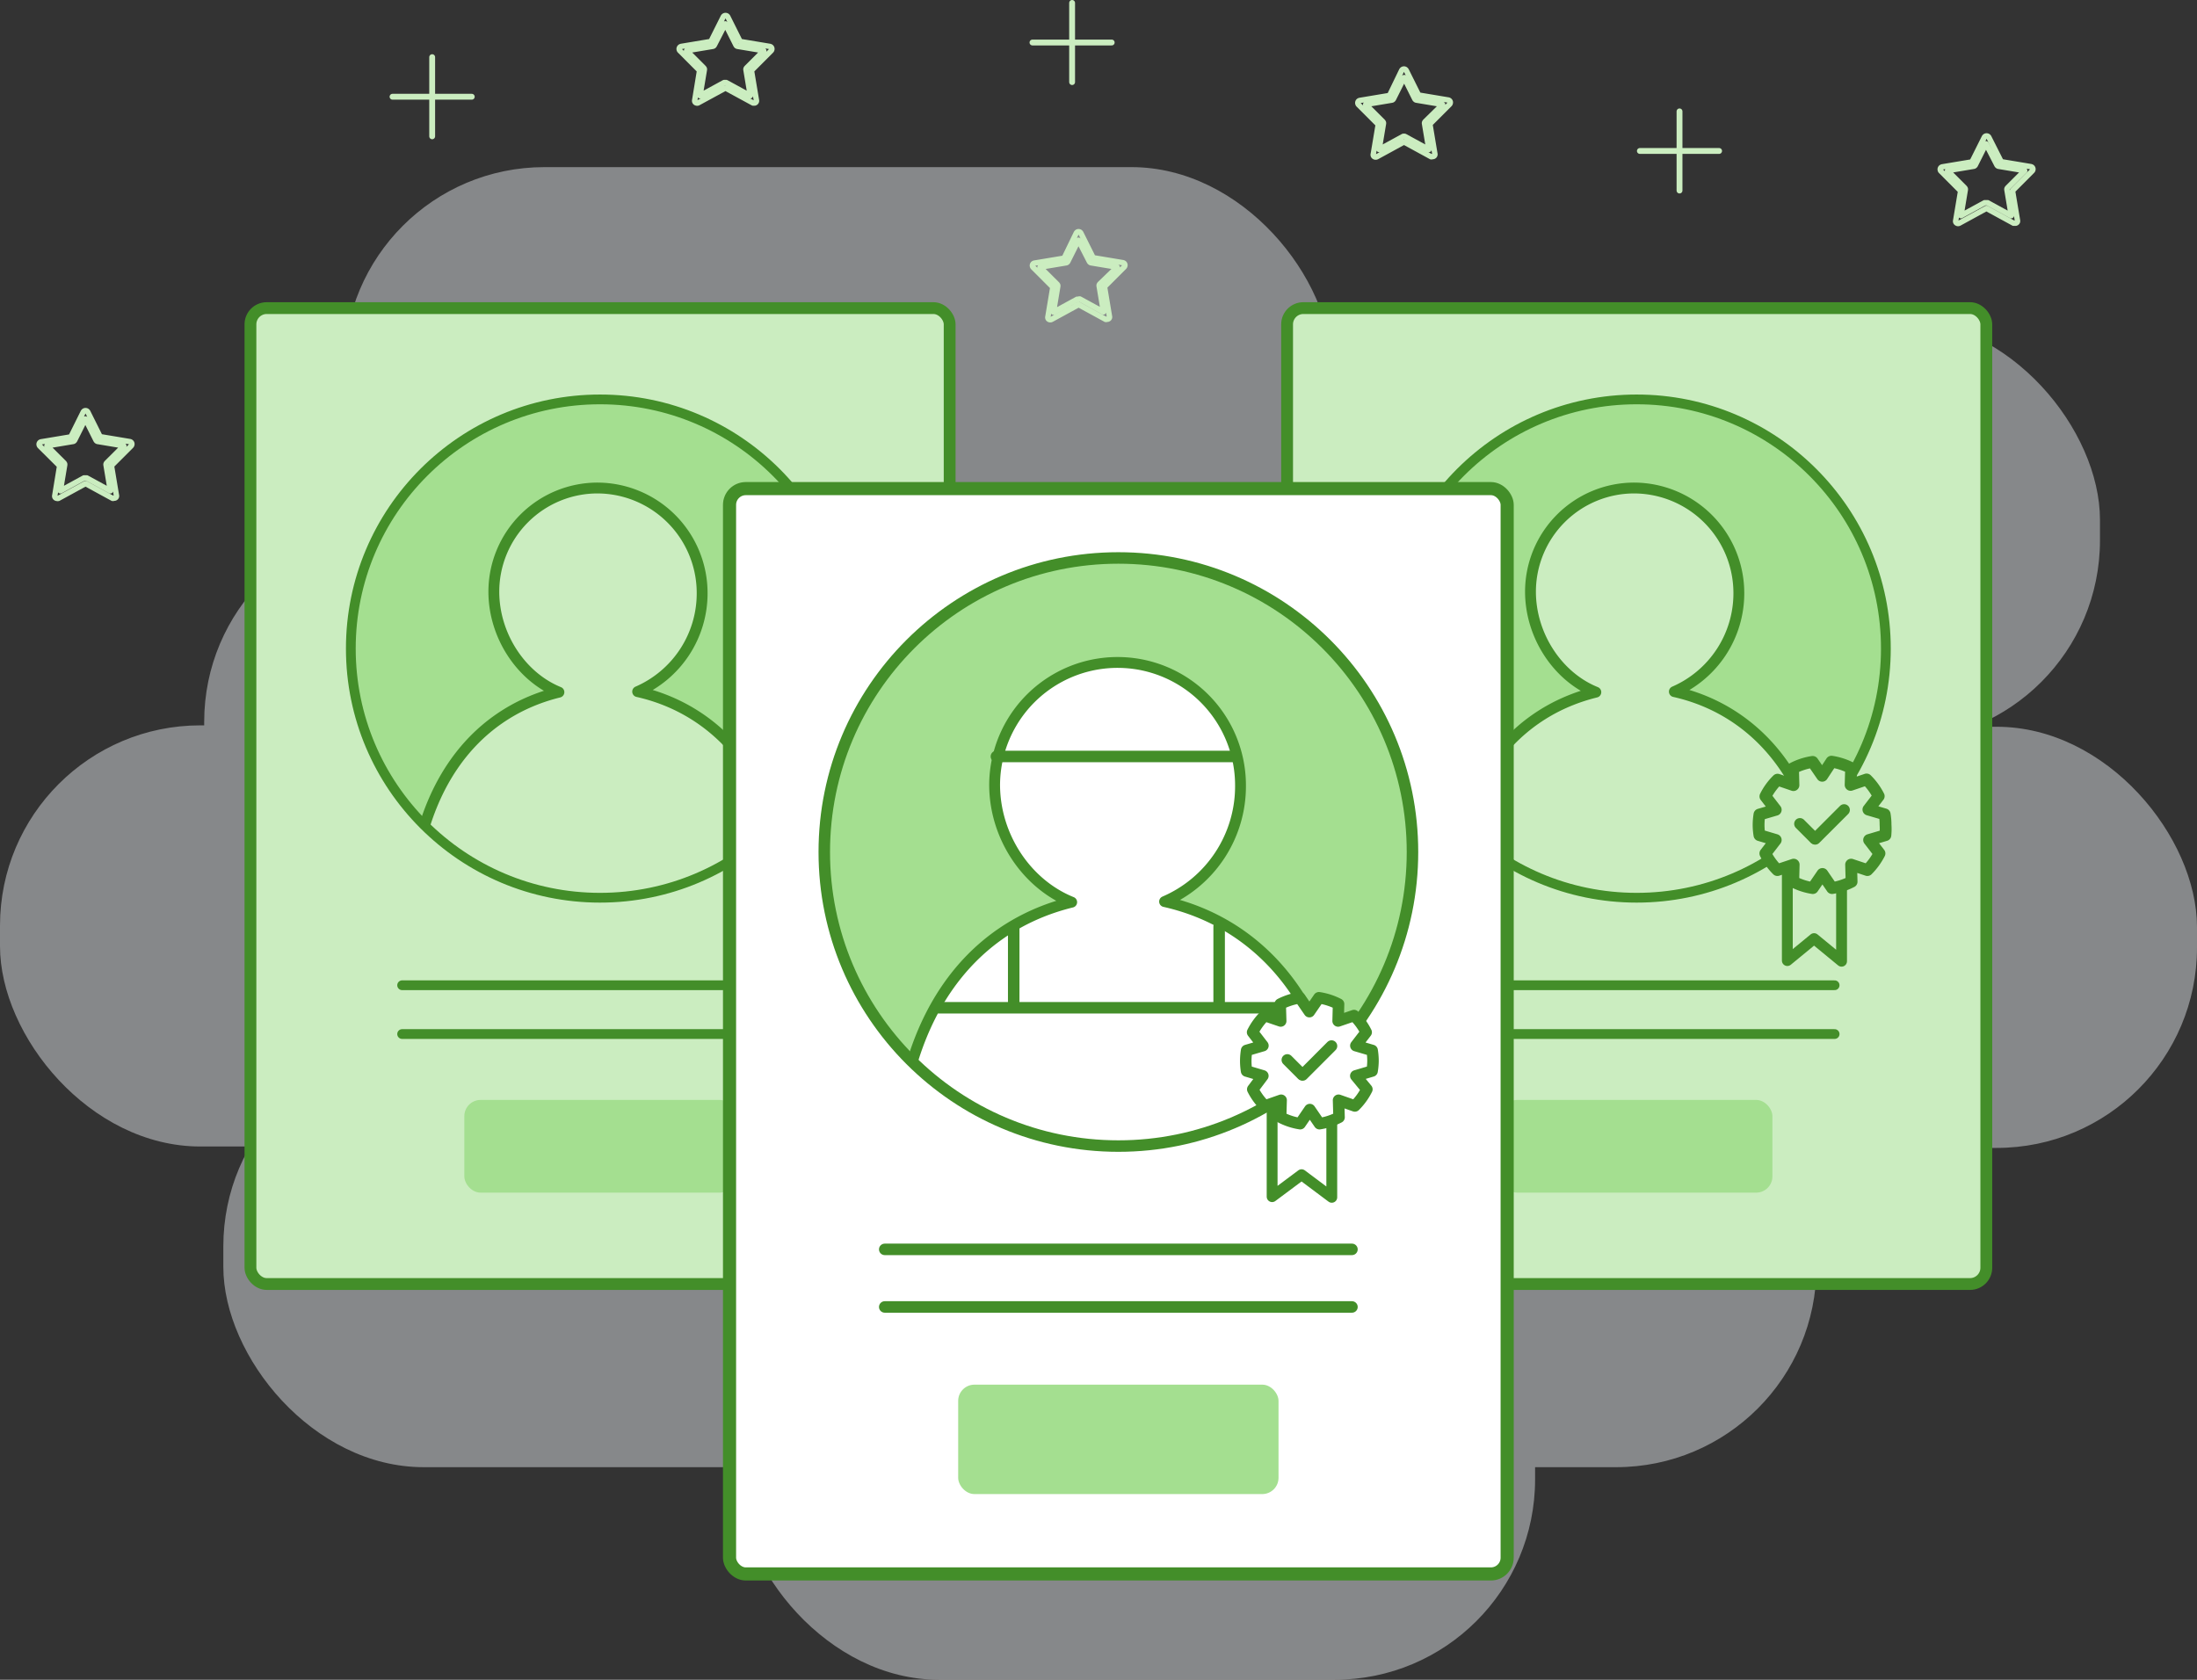 <svg xmlns="http://www.w3.org/2000/svg" xmlns:xlink="http://www.w3.org/1999/xlink" viewBox="0 0 405.11 309.79"><rect x="0" y="0" width="405.11" height="309.79" fill="#333333" stroke="none"/><defs><style>.cls-1,.cls-2,.cls-7{fill:#a4df90;}.cls-1,.cls-10,.cls-11,.cls-13,.cls-14,.cls-16,.cls-17,.cls-18,.cls-19,.cls-2,.cls-5,.cls-6,.cls-9{stroke:#438e29;}.cls-1,.cls-10,.cls-11,.cls-13,.cls-14,.cls-16,.cls-17,.cls-18,.cls-19,.cls-2,.cls-20,.cls-21,.cls-5,.cls-6,.cls-9{stroke-linejoin:round;}.cls-1,.cls-10,.cls-6{stroke-width:1.8px;}.cls-11,.cls-14,.cls-17,.cls-19,.cls-2{stroke-width:2.12px;}.cls-3{opacity:0.46;}.cls-4{fill:#e8ebef;}.cls-11,.cls-5,.cls-9{fill:#cbedc0;}.cls-5{stroke-width:2.18px;}.cls-10,.cls-14,.cls-17,.cls-20,.cls-21,.cls-6{fill:none;}.cls-11,.cls-14,.cls-18,.cls-19,.cls-21,.cls-6{stroke-linecap:round;}.cls-8{clip-path:url(#clip-path);}.cls-16,.cls-18,.cls-9{stroke-width:2px;}.cls-12{clip-path:url(#clip-path-2);}.cls-13,.cls-16,.cls-18,.cls-19{fill:#fff;}.cls-13{stroke-width:2.42px;}.cls-15{clip-path:url(#clip-path-3);}.cls-20,.cls-21{stroke:#cbedc0;}.cls-21{stroke-width:1.08px;}</style><clipPath id="clip-path"><circle class="cls-1" cx="301.79" cy="119.61" r="45.95"/></clipPath><clipPath id="clip-path-2"><circle class="cls-1" cx="110.64" cy="119.61" r="45.95"/></clipPath><clipPath id="clip-path-3"><circle class="cls-2" cx="206.22" cy="157.13" r="54.23"/></clipPath></defs><title>Asset 23</title><g id="Layer_2" data-name="Layer 2"><g id="Layer_1-2" data-name="Layer 1"><g class="cls-3"><rect class="cls-4" x="41.18" y="192.91" width="293.76" height="77.67" rx="36.94" ry="36.94"/><rect class="cls-4" x="111.35" y="134.03" width="293.76" height="77.67" rx="36.94" ry="36.94"/><rect class="cls-4" x="63.46" y="30.82" width="182.11" height="73.87" rx="36.94" ry="36.94"/><rect class="cls-4" x="93.46" y="58.92" width="293.76" height="77.67" rx="36.94" ry="36.94"/><rect class="cls-4" y="133.77" width="293.76" height="77.67" rx="36.94" ry="36.94"/><rect class="cls-4" x="37.65" y="96.18" width="293.76" height="77.67" rx="36.94" ry="36.94"/><rect class="cls-4" x="136.18" y="232.11" width="146.88" height="77.67" rx="36.94" ry="36.94"/></g><rect class="cls-5" x="237.33" y="56.82" width="128.93" height="179.98" rx="3" ry="3"/><line class="cls-6" x1="265.3" y1="181.7" x2="338.29" y2="181.7"/><line class="cls-6" x1="265.3" y1="190.7" x2="338.29" y2="190.7"/><circle class="cls-7" cx="301.79" cy="119.61" r="45.95"/><g class="cls-8"><path class="cls-9" d="M308.74,127.55a19.77,19.77,0,0,0,11.89-18.15A19.38,19.38,0,0,0,301.42,90a19.13,19.13,0,0,0-19.21,19.11c0,8.08,5,15.7,12.05,18.54-16.25,4-26.89,18.53-27.32,41.53h69.73C336.67,146.18,325.19,131.24,308.74,127.55Z"/></g><circle class="cls-10" cx="301.79" cy="119.61" r="45.95"/><rect class="cls-7" x="276.77" y="202.85" width="50.05" height="17.1" rx="3" ry="3"/><polygon class="cls-9" points="329.57 160.18 329.57 177.15 334.5 173.1 339.57 177.27 339.57 160.18 329.57 160.18"/><path class="cls-5" d="M347.68,152.1a11.14,11.14,0,0,0-.16-1.92l-3-.88,1.9-2.47a11.82,11.82,0,0,0-2.24-3.08l-2.94,1,.09-3.11a11.73,11.73,0,0,0-3.62-1.17L336,143.07l-1.76-2.56a11.65,11.65,0,0,0-3.62,1.17l.08,3.11-2.93-1a11.38,11.38,0,0,0-2.24,3.08l1.9,2.47-3,.88a12.23,12.23,0,0,0-.16,1.92,11.63,11.63,0,0,0,.16,1.88l3,.89-1.91,2.48a11.64,11.64,0,0,0,2.22,3.07l3-1-.08,3.14a11.63,11.63,0,0,0,3.6,1.18l1.78-2.6,1.78,2.6a11.63,11.63,0,0,0,3.6-1.18l-.09-3.14,3,1a11.9,11.9,0,0,0,2.23-3.07l-1.91-2.48,3-.89A11.63,11.63,0,0,0,347.68,152.1Z"/><line class="cls-11" x1="331.89" y1="151.93" x2="334.56" y2="154.6"/><line class="cls-11" x1="340.04" y1="149.37" x2="334.7" y2="154.71"/><rect class="cls-5" x="46.18" y="56.82" width="128.93" height="179.98" rx="3" ry="3"/><line class="cls-6" x1="74.15" y1="181.7" x2="147.14" y2="181.7"/><line class="cls-6" x1="74.15" y1="190.7" x2="147.14" y2="190.7"/><circle class="cls-7" cx="110.64" cy="119.61" r="45.95"/><g class="cls-12"><path class="cls-9" d="M117.58,127.55a19.75,19.75,0,0,0,11.89-18.15A19.37,19.37,0,0,0,110.27,90a19.13,19.13,0,0,0-19.21,19.11c0,8.08,5,15.7,12,18.54-16.24,4-26.89,18.53-27.32,41.53h69.74C145.52,146.18,134,131.24,117.58,127.55Z"/></g><circle class="cls-10" cx="110.64" cy="119.61" r="45.95"/><rect class="cls-7" x="85.62" y="202.85" width="50.05" height="17.1" rx="3" ry="3"/><rect class="cls-13" x="134.52" y="90.11" width="143.39" height="200.16" rx="3" ry="3"/><line class="cls-14" x1="163.14" y1="230.41" x2="249.29" y2="230.41"/><line class="cls-14" x1="163.14" y1="241.03" x2="249.29" y2="241.03"/><circle class="cls-7" cx="206.22" cy="157.13" r="54.23"/><g class="cls-15"><path class="cls-16" d="M214.74,166.27a23.15,23.15,0,0,0,14-21.3,22.67,22.67,0,1,0-45.34-.26c0,9.53,5.88,18.32,14.21,21.67-19.17,4.69-31.74,21.8-32.24,48.8h82.3C247.71,188.18,234.16,170.63,214.74,166.27Z"/></g><circle class="cls-17" cx="206.22" cy="157.13" r="54.23"/><line class="cls-14" x1="183.73" y1="139.51" x2="227.49" y2="139.51"/><line class="cls-14" x1="224.8" y1="170.86" x2="224.8" y2="184.74"/><line class="cls-14" x1="186.92" y1="170.86" x2="186.92" y2="184.74"/><line class="cls-14" x1="173.12" y1="185.85" x2="240.07" y2="185.85"/><polygon class="cls-18" points="234.57 204.18 234.57 220.69 240 216.64 245.57 220.81 245.57 204.18 234.57 204.18"/><path class="cls-19" d="M253.17,195.64a12.23,12.23,0,0,0-.16-1.92l-3-.88,1.9-2.47a11.38,11.38,0,0,0-2.24-3.08l-2.93,1,.08-3.11a11.65,11.65,0,0,0-3.62-1.17l-1.76,2.56-1.76-2.56a11.82,11.82,0,0,0-3.62,1.17l.09,3.11-2.94-1a11.82,11.82,0,0,0-2.24,3.08l1.9,2.47-3,.88a12.23,12.23,0,0,0-.16,1.92,11.63,11.63,0,0,0,.15,1.88l3,.89L231,200.89a11.73,11.73,0,0,0,2.23,3.07l3-1.05-.09,3.14a11.63,11.63,0,0,0,3.6,1.18l1.78-2.6,1.78,2.6a11.69,11.69,0,0,0,3.61-1.18l-.09-3.14,3,1.05a11.48,11.48,0,0,0,2.22-3.07L250,198.41l3-.89A11.63,11.63,0,0,0,253.17,195.64Z"/><line class="cls-19" x1="237.37" y1="195.47" x2="240.04" y2="198.14"/><line class="cls-19" x1="245.52" y1="192.91" x2="240.19" y2="198.25"/><rect class="cls-7" x="176.68" y="255.36" width="59.07" height="20.18" rx="3" ry="3"/><path class="cls-20" d="M264,28.91l-.11,0-5-2.73-5,2.73a.47.47,0,0,1-.26.05.41.41,0,0,1-.24-.08.37.37,0,0,1-.16-.21.46.46,0,0,1,0-.26l.91-5.46-3.62-3.62a.45.45,0,0,1-.13-.23.39.39,0,0,1,0-.26.42.42,0,0,1,.13-.21.53.53,0,0,1,.24-.11l5.46-.91L258.45,13a.59.59,0,0,1,.18-.2.48.48,0,0,1,.5,0,.59.59,0,0,1,.18.2l2.26,4.53,5.46.91a.53.53,0,0,1,.24.11.43.43,0,0,1,.14.21.46.46,0,0,1,0,.26.45.45,0,0,1-.13.23l-3.62,3.62.91,5.46a.46.46,0,0,1,0,.26.37.37,0,0,1-.16.21.38.38,0,0,1-.13.06.39.39,0,0,1-.15,0Zm-5-3.77.11.05,4.36,2.38-.79-4.74a.53.53,0,0,1,0-.22.67.67,0,0,1,.12-.2L266,19.27l-4.79-.8a.4.4,0,0,1-.21-.09.58.58,0,0,1-.14-.17l-1.95-3.9-1.95,3.9a.46.46,0,0,1-.14.17.4.4,0,0,1-.21.09l-4.79.8,3.15,3.14a.67.67,0,0,1,.12.2.53.53,0,0,1,0,.22l-.79,4.74,4.36-2.38.11-.05.12,0Z"/><path class="cls-20" d="M371.39,41.16l-.11,0-5-2.73-5,2.73a.48.48,0,0,1-.26.06.5.5,0,0,1-.24-.09.39.39,0,0,1-.16-.2.51.51,0,0,1,0-.27l.91-5.45-3.62-3.63a.42.42,0,0,1-.13-.22.46.46,0,0,1,0-.26.46.46,0,0,1,.14-.22.66.66,0,0,1,.24-.11l5.46-.91,2.26-4.52a.51.51,0,0,1,.18-.2.48.48,0,0,1,.5,0,.51.51,0,0,1,.18.2L369,29.82l5.46.91a.66.66,0,0,1,.24.11.55.55,0,0,1,.14.22.46.46,0,0,1,0,.26.42.42,0,0,1-.13.22l-3.62,3.63.91,5.45a.51.51,0,0,1,0,.27.39.39,0,0,1-.16.2.38.38,0,0,1-.13.06.4.4,0,0,1-.15,0Zm-5-3.77.11,0,4.36,2.38-.79-4.74a.55.55,0,0,1,0-.22.62.62,0,0,1,.12-.19l3.15-3.15-4.79-.8a.4.4,0,0,1-.21-.09.47.47,0,0,1-.14-.17l-2-3.89-1.95,3.89a.47.47,0,0,1-.14.17.4.4,0,0,1-.21.09l-4.79.8,3.15,3.15a.62.62,0,0,1,.12.19.55.55,0,0,1,0,.22l-.79,4.74,4.36-2.38.11,0,.12,0Z"/><path class="cls-20" d="M20.88,91.91l-.11,0-5-2.73-5,2.73a.47.47,0,0,1-.26,0,.41.41,0,0,1-.24-.08.37.37,0,0,1-.16-.21.46.46,0,0,1,0-.26L11,85.91,7.36,82.29a.45.45,0,0,1-.13-.23.46.46,0,0,1,0-.26.52.52,0,0,1,.14-.21.53.53,0,0,1,.24-.11l5.46-.91L15.34,76a.59.59,0,0,1,.18-.2.48.48,0,0,1,.5,0,.59.59,0,0,1,.18.2l2.26,4.53,5.46.91a.53.53,0,0,1,.24.11.43.43,0,0,1,.14.21.46.46,0,0,1,0,.26.45.45,0,0,1-.13.23l-3.62,3.62.91,5.46a.46.46,0,0,1,0,.26.37.37,0,0,1-.16.21.38.38,0,0,1-.13.06.39.39,0,0,1-.15,0Zm-5-3.77.11,0,4.36,2.38-.79-4.74a.53.53,0,0,1,0-.22.67.67,0,0,1,.12-.2l3.15-3.14-4.79-.8a.4.4,0,0,1-.21-.09.58.58,0,0,1-.14-.17l-1.95-3.9-1.95,3.9a.58.58,0,0,1-.14.17.4.4,0,0,1-.21.09l-4.79.8,3.15,3.14a.67.67,0,0,1,.12.2.53.53,0,0,1,0,.22l-.79,4.74,4.36-2.38.11,0,.12,0Z"/><path class="cls-20" d="M204,58.91l-.11,0-5-2.73-5,2.73a.47.47,0,0,1-.26.05.41.41,0,0,1-.24-.08.37.37,0,0,1-.16-.21.46.46,0,0,1,0-.26l.91-5.46-3.62-3.62a.45.45,0,0,1-.13-.23.39.39,0,0,1,0-.26.42.42,0,0,1,.13-.21.53.53,0,0,1,.24-.11l5.46-.91L198.45,43a.59.59,0,0,1,.18-.2.48.48,0,0,1,.5,0,.59.59,0,0,1,.18.2l2.26,4.53,5.46.91a.53.53,0,0,1,.24.11.43.43,0,0,1,.14.21.46.46,0,0,1,0,.26.45.45,0,0,1-.13.23l-3.62,3.62.91,5.46a.46.46,0,0,1,0,.26.37.37,0,0,1-.16.21.38.38,0,0,1-.13.06.39.39,0,0,1-.15,0Zm-5-3.77.11,0,4.36,2.38-.79-4.74a.53.53,0,0,1,0-.22.67.67,0,0,1,.12-.2L206,49.27l-4.79-.8a.4.4,0,0,1-.21-.09.58.58,0,0,1-.14-.17l-2-3.9-1.95,3.9a.46.46,0,0,1-.14.17.4.4,0,0,1-.21.09l-4.79.8,3.15,3.14a.67.67,0,0,1,.12.2.53.53,0,0,1,0,.22l-.79,4.74,4.36-2.38.11,0,.12,0Z"/><line class="cls-21" x1="316.99" y1="27.84" x2="302.38" y2="27.84"/><line class="cls-21" x1="309.69" y1="20.54" x2="309.69" y2="35.14"/><line class="cls-21" x1="86.99" y1="17.84" x2="72.38" y2="17.84"/><line class="cls-21" x1="79.69" y1="10.54" x2="79.69" y2="25.14"/><line class="cls-21" x1="204.99" y1="7.84" x2="190.38" y2="7.84"/><line class="cls-21" x1="197.69" y1="0.54" x2="197.69" y2="15.14"/><path class="cls-20" d="M138.88,19l-.11-.05-5-2.72-5,2.72a.4.4,0,0,1-.26.06.62.62,0,0,1-.24-.08.46.46,0,0,1-.16-.21.5.5,0,0,1,0-.27L129,13l-3.62-3.63a.42.42,0,0,1-.13-.22.46.46,0,0,1,0-.26.55.55,0,0,1,.14-.22.66.66,0,0,1,.24-.11l5.46-.91,2.26-4.52a.51.51,0,0,1,.18-.2.48.48,0,0,1,.5,0,.51.51,0,0,1,.18.2l2.26,4.52,5.46.91a.66.66,0,0,1,.24.11.46.46,0,0,1,.14.22.46.46,0,0,1,0,.26.42.42,0,0,1-.13.22L138.56,13l.91,5.45a.5.5,0,0,1,0,.27.46.46,0,0,1-.16.21l-.13.06L139,19Zm-5-3.78.11.05,4.36,2.38-.79-4.74a.57.57,0,0,1,0-.22.62.62,0,0,1,.12-.19l3.15-3.15-4.79-.8a.49.49,0,0,1-.21-.08.62.62,0,0,1-.14-.18l-1.95-3.89-2,3.89a.62.62,0,0,1-.14.18.49.49,0,0,1-.21.08l-4.79.8,3.15,3.15a.62.62,0,0,1,.12.19.57.57,0,0,1,0,.22l-.79,4.74,4.36-2.38.11-.05h.24Z"/></g></g></svg>